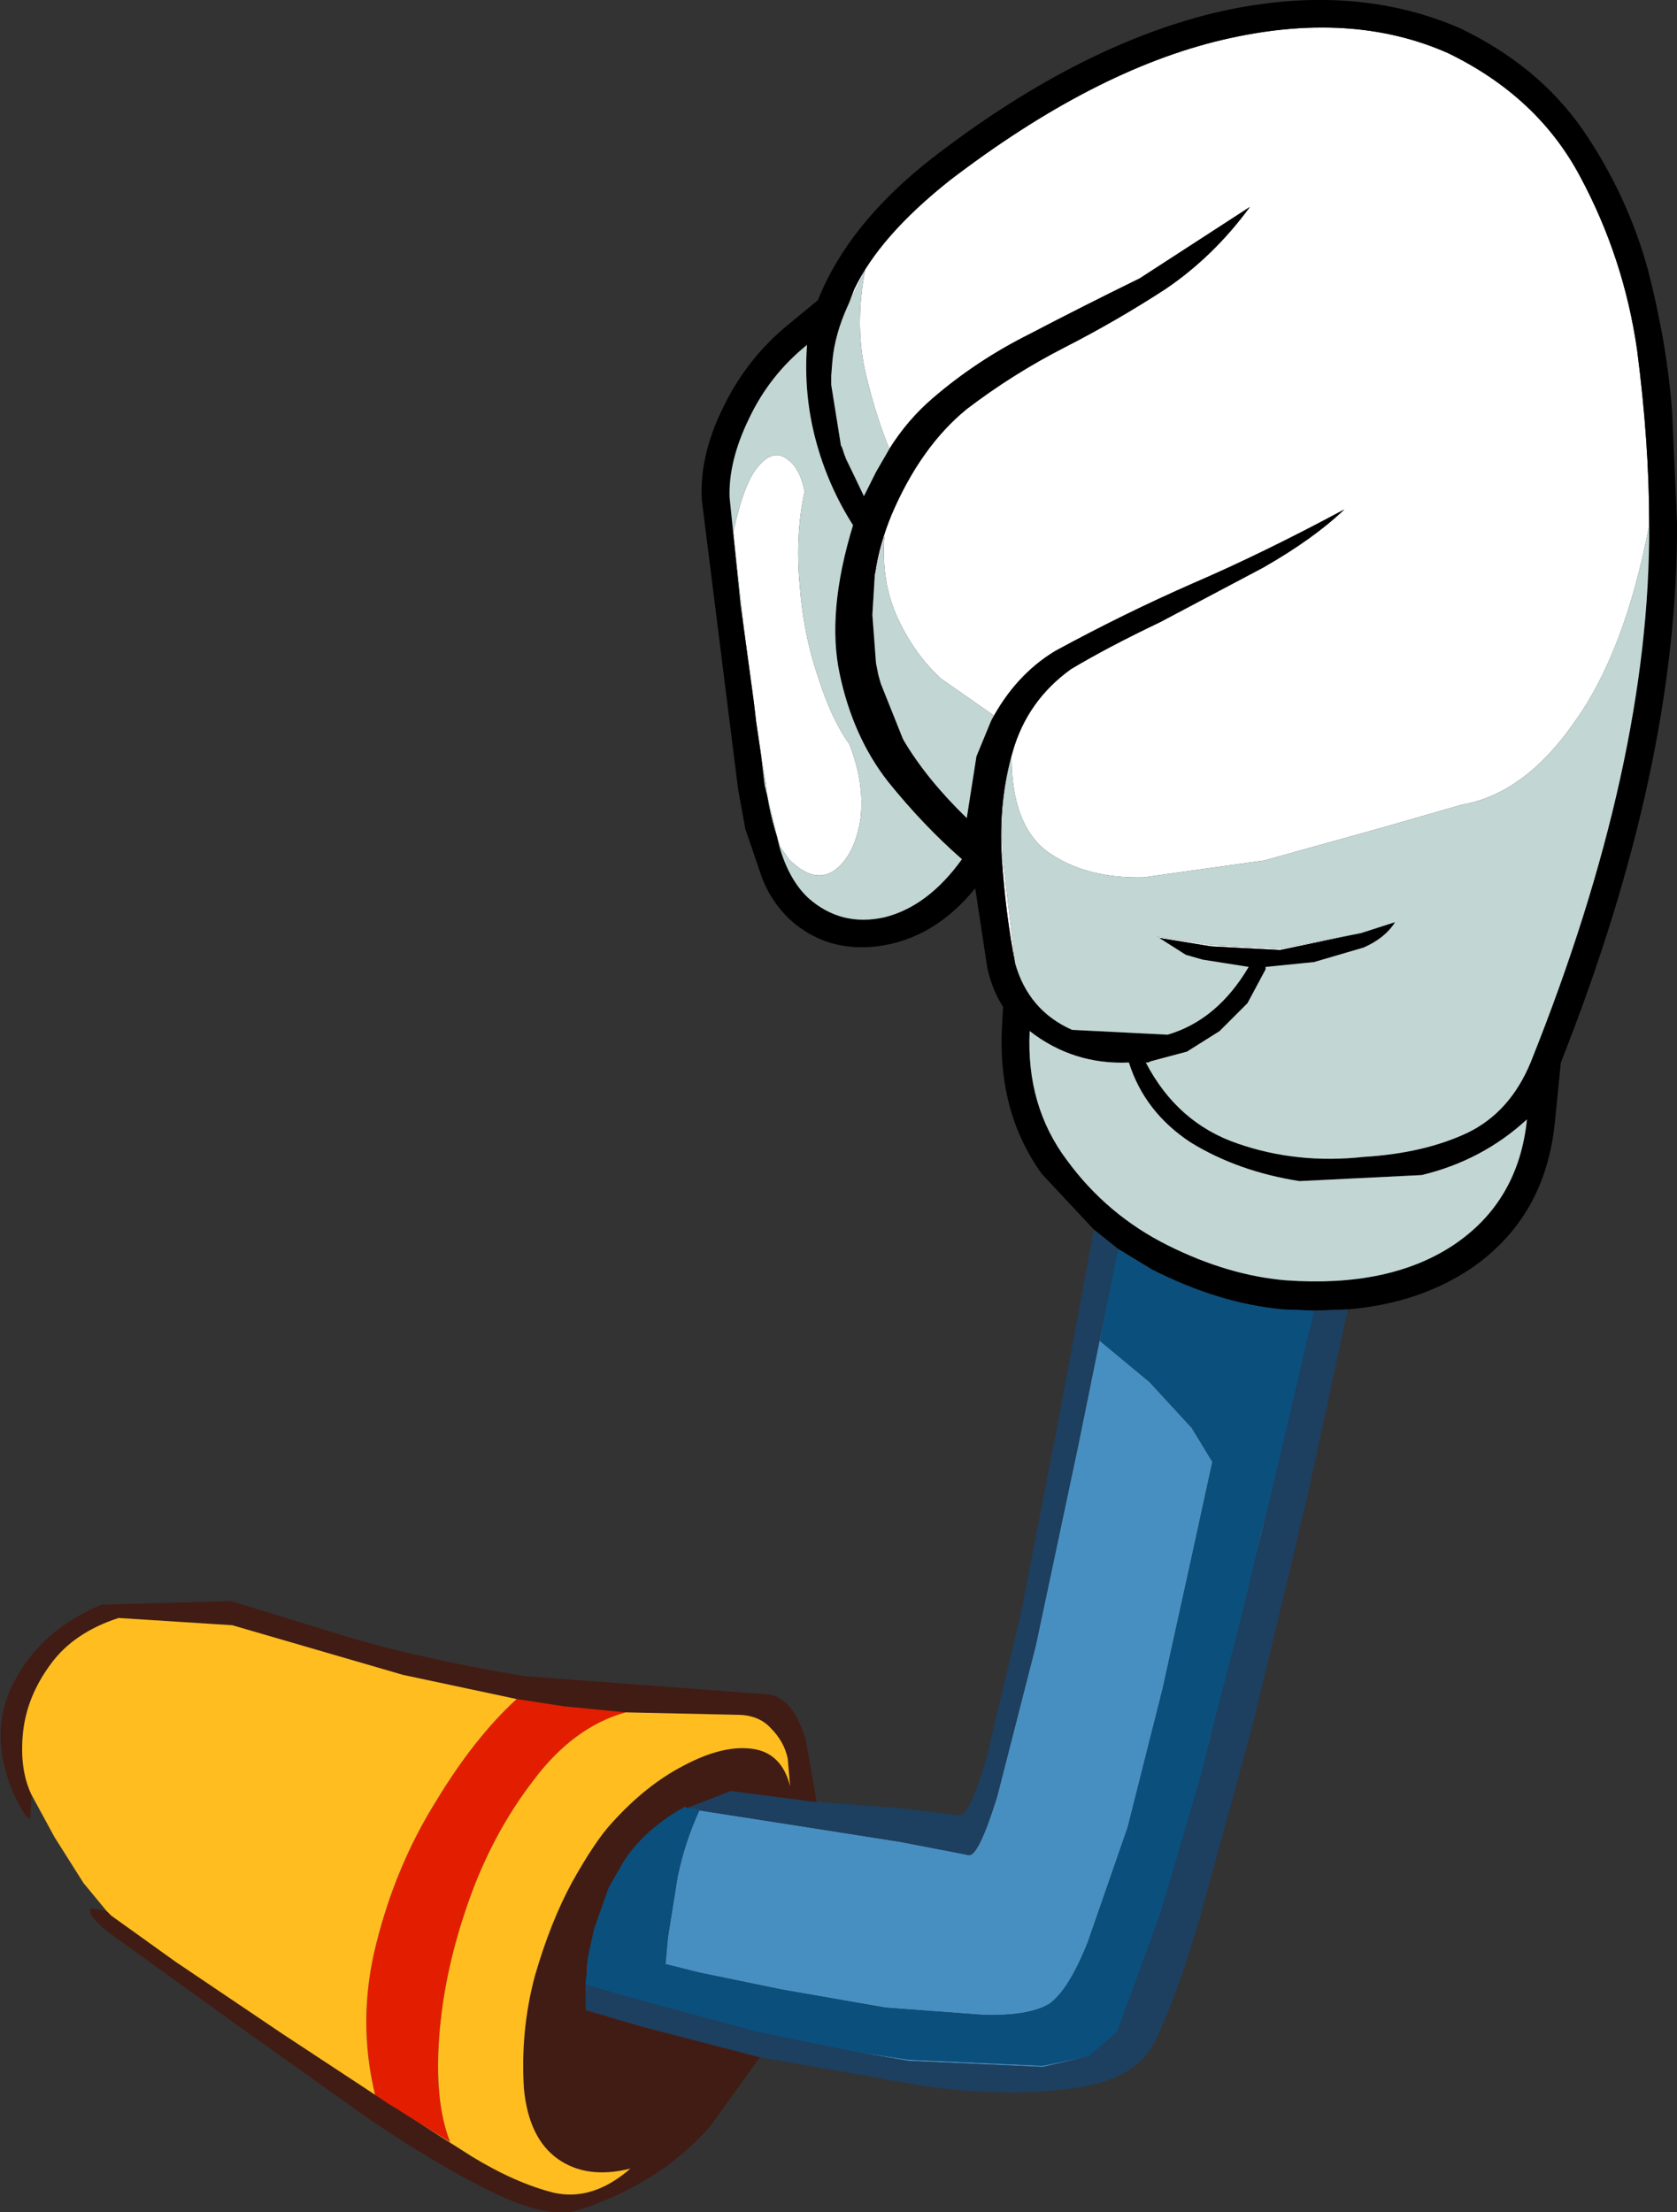 <?xml version="1.0" encoding="UTF-8" standalone="no"?>
<svg xmlns:xlink="http://www.w3.org/1999/xlink" height="91.4px" width="69.3px" xmlns="http://www.w3.org/2000/svg">
  <rect width="100%" height="100%" fill="#333333" stroke="none"/>
  <g transform="matrix(1.0, 0.0, 0.0, 1.0, 0.05, 0.0)">
    <path d="M35.0 12.6 L35.25 11.95 Q36.3 9.75 39.2 7.45 45.15 2.9 50.45 1.65 55.75 0.4 59.8 2.2 63.5 4.0 65.25 7.3 67.05 10.65 67.6 14.45 68.1 18.3 68.1 21.6 L68.1 21.7 Q67.1 26.95 65.0 29.85 62.95 32.8 60.35 33.25 L57.05 34.2 52.2 35.55 47.2 36.25 Q44.8 36.3 43.25 35.2 41.75 34.1 41.75 31.25 41.2 33.3 41.4 35.55 L41.9 39.8 Q41.5 37.75 41.35 35.45 41.2 33.1 41.8 31.05 42.4 28.95 44.2 27.65 45.7 26.75 47.9 25.7 L52.15 23.45 Q54.25 22.25 55.5 21.05 52.15 22.85 49.25 24.1 46.4 25.35 43.55 26.9 41.9 27.9 40.9 29.8 L40.3 31.25 41.0 29.55 38.85 28.05 Q37.75 27.05 37.05 25.55 36.35 24.05 36.5 22.15 L36.1 23.75 Q36.3 22.45 36.8 21.25 38.0 18.45 39.9 16.9 41.8 15.45 43.95 14.35 46.1 13.25 48.1 11.95 50.1 10.6 51.6 8.55 L47.05 11.5 Q44.7 12.65 42.5 13.8 40.3 14.9 38.5 16.45 37.45 17.35 36.7 18.55 36.05 16.95 35.65 15.1 35.3 13.25 35.7 11.15 L35.0 12.6 M56.2 38.55 L52.85 39.25 50.0 39.1 47.85 38.75 47.75 38.7 50.0 39.05 52.85 39.2 56.2 38.55 M34.35 14.9 L34.3 15.5 34.3 15.9 34.35 14.9 M34.75 18.5 L34.85 18.8 35.65 20.5 34.9 18.95 34.75 18.5 M31.1 29.0 L30.7 26.05 30.25 22.0 Q30.7 19.9 31.3 19.25 31.9 18.55 32.45 18.95 33.0 19.3 33.2 20.3 32.8 22.15 33.0 24.2 33.15 26.2 33.75 27.95 34.3 29.7 35.05 30.75 35.7 32.4 35.5 33.9 35.25 35.35 34.45 35.95 33.6 36.55 32.55 35.5 L32.2 35.0 Q31.7 33.55 31.6 32.4 L31.4 31.2 31.2 29.85 31.1 29.0" fill="#ffffff" fill-rule="evenodd" stroke="none"/>
    <path d="M45.15 50.8 L43.0 48.5 Q41.2 46.0 41.35 42.55 L41.4 41.6 Q40.95 40.9 40.75 40.0 L40.25 36.7 Q38.55 38.8 36.2 39.1 34.1 39.35 32.6 38.0 31.85 37.3 31.45 36.3 L30.75 34.25 30.45 32.6 28.95 20.65 Q28.85 18.8 29.85 16.8 30.85 14.75 32.6 13.35 L33.75 12.4 Q35.0 9.25 38.45 6.55 44.4 1.95 50.05 0.55 55.7 -0.8 60.25 1.15 63.5 2.7 65.35 5.35 67.2 8.05 68.05 11.15 68.85 14.25 69.05 17.05 L69.25 21.6 Q69.3 31.65 64.45 43.9 L64.2 46.4 Q63.8 50.3 60.75 52.4 58.6 53.85 55.65 54.1 L54.25 54.15 52.95 54.1 Q50.3 53.85 47.55 52.45 L46.15 51.6 45.15 50.8 M68.1 21.7 L68.1 21.6 Q68.1 18.3 67.6 14.45 67.05 10.65 65.25 7.3 63.5 4.0 59.8 2.2 55.75 0.4 50.45 1.65 45.15 2.9 39.2 7.45 36.3 9.75 35.25 11.95 L35.0 12.6 Q34.45 13.8 34.35 14.9 L34.3 15.9 34.7 18.4 34.75 18.5 34.9 18.95 35.65 20.5 36.15 19.5 36.7 18.55 Q37.45 17.35 38.5 16.45 40.3 14.9 42.5 13.8 44.7 12.65 47.05 11.5 L51.6 8.55 Q50.1 10.6 48.1 11.95 46.1 13.25 43.95 14.35 41.8 15.45 39.9 16.9 38.0 18.45 36.8 21.25 36.3 22.45 36.1 23.75 L36.0 25.4 36.15 27.4 36.25 27.9 36.35 28.25 37.25 30.5 37.3 30.6 Q38.25 32.2 39.9 33.8 L40.3 31.25 40.9 29.8 Q41.9 27.9 43.55 26.9 46.4 25.35 49.25 24.1 52.15 22.85 55.5 21.05 54.25 22.25 52.15 23.45 L47.9 25.7 Q45.7 26.75 44.2 27.65 42.4 28.95 41.8 31.05 41.2 33.1 41.35 35.45 41.5 37.75 41.9 39.8 42.45 41.75 44.25 42.55 L48.2 42.75 Q50.25 42.15 51.55 39.95 L49.65 39.65 48.95 39.45 47.85 38.75 50.0 39.1 52.85 39.25 56.2 38.55 57.6 38.1 Q57.2 38.75 56.3 39.15 L54.25 39.75 52.25 39.95 52.25 40.05 51.5 41.45 50.35 42.6 49.0 43.45 47.5 43.85 47.4 43.9 47.3 43.9 Q48.6 46.4 51.1 47.25 53.55 48.1 56.3 47.8 58.8 47.65 60.6 46.8 62.35 45.95 63.2 43.9 68.15 31.55 68.1 21.7 M46.6 43.9 Q44.3 44.0 42.5 42.6 42.35 45.7 44.05 47.95 45.7 50.2 48.2 51.45 50.7 52.7 53.1 52.9 57.35 53.2 60.0 51.45 62.7 49.65 63.05 46.25 61.2 47.95 58.7 48.55 L53.65 48.8 Q51.1 48.4 49.15 47.2 47.25 45.95 46.6 43.9 M31.4 31.2 L31.55 32.45 32.15 34.95 Q32.55 36.35 33.35 37.1 34.7 38.3 36.5 37.9 38.3 37.45 39.7 35.5 38.1 34.1 36.65 32.3 35.2 30.45 34.65 27.85 34.1 25.3 35.2 21.7 34.15 20.05 33.65 18.15 33.15 16.25 33.3 14.25 31.75 15.5 30.9 17.3 30.05 19.05 30.1 20.55 L30.55 24.95 31.1 29.0 31.2 29.85 31.4 31.2" fill="#000000" fill-rule="evenodd" stroke="none"/>
    <path d="M35.0 12.6 L35.7 11.15 Q35.3 13.25 35.65 15.1 36.05 16.95 36.7 18.55 L36.15 19.5 35.65 20.5 34.85 18.8 34.75 18.5 34.7 18.4 34.3 15.9 34.3 15.5 34.35 14.9 Q34.45 13.8 35.0 12.6 M36.1 23.75 L36.5 22.15 Q36.35 24.05 37.05 25.55 37.75 27.05 38.85 28.05 L41.0 29.55 40.3 31.25 39.9 33.8 Q38.25 32.2 37.3 30.6 L37.25 30.5 36.35 28.25 36.25 27.9 36.15 27.4 36.0 25.4 36.1 23.75 M41.9 39.8 L41.4 35.55 Q41.2 33.3 41.75 31.25 41.75 34.1 43.25 35.2 44.8 36.3 47.2 36.25 L52.2 35.55 57.05 34.2 60.35 33.25 Q62.95 32.8 65.0 29.85 67.1 26.95 68.1 21.7 68.15 31.55 63.2 43.9 62.35 45.95 60.6 46.8 58.8 47.65 56.3 47.8 53.55 48.1 51.1 47.25 48.6 46.4 47.3 43.9 L47.4 43.9 47.5 43.85 49.0 43.45 50.35 42.6 51.5 41.45 52.25 40.05 52.25 39.95 54.25 39.75 56.3 39.15 Q57.2 38.75 57.6 38.1 L56.2 38.55 52.85 39.2 50.0 39.05 47.75 38.7 47.85 38.75 48.95 39.45 49.65 39.65 51.55 39.95 Q50.25 42.15 48.2 42.75 L44.25 42.55 Q42.45 41.75 41.9 39.8 M46.6 43.9 Q47.25 45.95 49.15 47.2 51.1 48.4 53.65 48.8 L58.7 48.55 Q61.2 47.95 63.05 46.25 62.7 49.65 60.0 51.45 57.35 53.2 53.1 52.9 50.7 52.7 48.2 51.45 45.7 50.2 44.05 47.95 42.35 45.7 42.5 42.6 44.3 44.0 46.6 43.9 M31.1 29.0 L30.55 24.95 30.1 20.55 Q30.05 19.05 30.9 17.3 31.75 15.5 33.3 14.25 33.15 16.25 33.65 18.15 34.15 20.05 35.2 21.7 34.1 25.3 34.65 27.85 35.2 30.45 36.65 32.3 38.1 34.1 39.7 35.5 38.3 37.45 36.5 37.9 34.7 38.3 33.35 37.1 32.55 36.35 32.15 34.95 L31.55 32.45 31.4 31.2 31.6 32.4 Q31.7 33.55 32.2 35.0 L32.55 35.5 Q33.6 36.55 34.45 35.95 35.25 35.35 35.5 33.9 35.7 32.4 35.05 30.75 34.3 29.7 33.75 27.95 33.15 26.2 33.0 24.2 32.8 22.15 33.2 20.3 33.0 19.3 32.45 18.95 31.9 18.55 31.3 19.25 30.7 19.9 30.25 22.0 L30.7 26.05 31.1 29.0" fill="#c2d6d4" fill-rule="evenodd" stroke="none"/>
    <path d="M31.35 85.0 L29.3 87.85 Q27.2 90.25 23.75 91.35 22.5 91.65 20.25 90.55 18.0 89.45 15.2 87.55 L9.65 83.6 4.45 79.85 Q3.55 79.15 3.7 78.85 L4.35 78.95 4.55 79.15 7.2 81.05 11.65 84.05 15.45 86.55 16.05 86.95 16.3 87.1 17.25 87.7 19.45 89.1 Q21.25 90.2 22.85 90.6 24.45 90.95 26.0 89.6 24.2 90.05 23.0 89.2 21.8 88.35 21.6 86.3 21.45 83.9 22.05 81.65 22.7 79.4 23.6 77.75 24.55 76.05 25.25 75.3 26.65 73.75 28.2 72.95 29.8 72.1 31.0 72.25 32.25 72.4 32.6 73.8 L32.5 72.65 Q32.35 71.95 31.8 71.4 31.3 70.85 30.4 70.85 L25.8 70.75 23.25 70.5 21.3 70.2 16.6 69.2 9.55 67.15 4.85 66.85 Q3.0 67.45 2.05 68.75 1.05 70.1 0.9 71.6 0.75 73.1 1.25 74.15 L1.2 75.1 Q1.1 75.3 0.55 74.2 -0.6 71.6 0.55 69.45 1.7 67.3 4.15 66.3 L9.5 66.15 14.05 67.55 Q17.15 68.5 21.6 69.25 L31.6 70.0 Q32.7 70.05 33.25 71.9 L33.7 74.45 33.6 74.45 30.15 74.0 28.35 74.7 28.25 74.65 Q26.55 75.6 25.7 76.95 L25.1 78.0 24.5 79.7 24.25 80.85 24.2 81.4 24.2 81.55 24.15 81.85 24.15 82.0 24.15 83.05 26.35 83.7 31.35 85.0" fill="#411c14" fill-rule="evenodd" stroke="none"/>
    <path d="M25.8 70.75 Q23.65 71.35 22.0 73.55 20.3 75.75 19.3 78.6 18.3 81.45 18.1 84.15 17.9 86.85 18.55 88.5 L17.25 87.7 16.3 87.1 16.05 86.95 15.45 86.55 Q14.7 83.45 15.5 80.3 16.3 77.1 17.95 74.45 19.55 71.8 21.3 70.2 L23.25 70.5 25.8 70.75" fill="#e31e00" fill-rule="evenodd" stroke="none"/>
    <path d="M4.35 78.95 L3.4 77.8 2.2 75.9 1.25 74.15 Q0.75 73.1 0.9 71.6 1.05 70.1 2.05 68.75 3.0 67.45 4.85 66.85 L9.55 67.15 16.6 69.2 21.3 70.2 Q19.55 71.8 17.95 74.45 16.3 77.1 15.5 80.3 14.7 83.45 15.45 86.55 L11.65 84.05 7.2 81.05 4.55 79.15 4.35 78.95 M17.25 87.7 L18.55 88.5 Q17.9 86.85 18.1 84.15 18.3 81.45 19.3 78.6 20.3 75.75 22.0 73.55 23.65 71.35 25.8 70.75 L30.4 70.85 Q31.3 70.85 31.8 71.4 32.35 71.95 32.5 72.65 L32.6 73.8 Q32.25 72.4 31.0 72.25 29.8 72.1 28.2 72.95 26.65 73.75 25.25 75.3 24.55 76.05 23.6 77.75 22.7 79.4 22.05 81.65 21.45 83.9 21.6 86.3 21.8 88.35 23.0 89.2 24.2 90.05 26.0 89.6 24.45 90.95 22.85 90.6 21.25 90.2 19.45 89.1 L17.25 87.7" fill="#ffbd20" fill-rule="evenodd" stroke="none"/>
    <path d="M28.85 74.8 L32.7 75.4 37.15 76.1 40.0 76.65 Q40.4 76.65 41.15 74.25 L42.75 68.0 44.5 59.75 45.7 53.85 45.4 55.4 47.45 57.1 49.2 59.0 50.05 60.4 49.2 64.3 48.0 69.75 46.55 75.5 44.9 80.25 Q44.1 82.25 43.3 82.8 42.45 83.3 40.6 83.25 L36.55 82.95 32.25 82.2 28.85 81.5 27.45 81.15 27.55 80.05 27.95 77.55 Q28.25 76.1 28.85 74.8 M35.15 84.75 L37.5 85.1 43.05 85.35 44.95 84.95 43.05 85.4 37.5 85.15 35.15 84.75 M49.8 72.45 L49.95 71.8 50.05 71.45 49.8 72.45 M51.85 64.3 L52.05 63.4 52.45 61.85 52.2 62.85 51.85 64.3 M54.1 54.85 L54.25 54.15 54.15 54.55 54.1 54.85 M24.2 81.55 L24.2 81.4 24.25 80.85 24.2 81.55" fill="#488fc1" fill-rule="evenodd" stroke="none"/>
    <path d="M45.15 50.8 L46.15 51.6 45.7 53.85 44.5 59.75 42.75 68.0 41.15 74.25 Q40.4 76.65 40.0 76.65 L37.15 76.1 32.7 75.4 28.85 74.8 28.85 74.75 28.35 74.7 30.15 74.0 33.6 74.45 33.7 74.45 37.1 74.7 39.6 75.0 Q40.0 75.05 40.7 72.7 L42.15 66.6 43.7 58.6 45.15 50.8 M54.25 54.15 L55.65 54.1 53.95 61.95 51.75 71.15 49.55 79.2 Q48.5 82.75 47.6 84.5 46.75 86.0 44.15 86.3 41.55 86.65 38.2 86.2 L31.65 85.05 31.35 85.0 26.35 83.7 24.15 83.05 24.15 82.0 26.25 82.6 31.25 83.95 35.15 84.75 37.5 85.15 43.05 85.4 44.95 84.95 46.05 84.0 46.1 84.0 46.15 83.85 47.9 79.05 47.95 78.9 49.65 73.1 49.8 72.45 50.05 71.45 51.2 67.0 51.85 64.3 52.2 62.85 52.45 61.85 53.45 57.6 54.0 55.2 54.1 54.85 54.15 54.55 54.25 54.15" fill="#1d3f60" fill-rule="evenodd" stroke="none"/>
    <path d="M46.15 51.6 L47.55 52.45 Q50.3 53.85 52.95 54.1 L54.25 54.15 54.1 54.85 54.0 55.2 53.45 57.6 52.45 61.85 52.05 63.4 51.85 64.3 51.2 67.0 50.05 71.45 49.95 71.8 49.8 72.45 49.65 73.1 47.95 78.9 47.9 79.05 46.15 83.85 46.1 84.0 46.05 84.0 44.95 84.95 43.05 85.35 37.5 85.1 35.15 84.75 31.25 83.95 26.25 82.6 24.15 82.0 24.15 81.85 24.2 81.55 24.25 80.85 24.5 79.7 25.1 78.0 25.7 76.95 Q26.55 75.6 28.25 74.65 L28.35 74.7 28.85 74.75 28.85 74.8 Q28.25 76.1 27.95 77.55 L27.55 80.05 27.45 81.15 28.85 81.5 32.25 82.2 36.55 82.95 40.6 83.25 Q42.45 83.3 43.3 82.8 44.1 82.25 44.9 80.25 L46.55 75.5 48.0 69.75 49.2 64.3 50.05 60.4 49.2 59.0 47.45 57.1 45.4 55.4 45.7 53.85 46.15 51.6" fill="#0b4f7d" fill-rule="evenodd" stroke="none"/>
  </g>
</svg>
